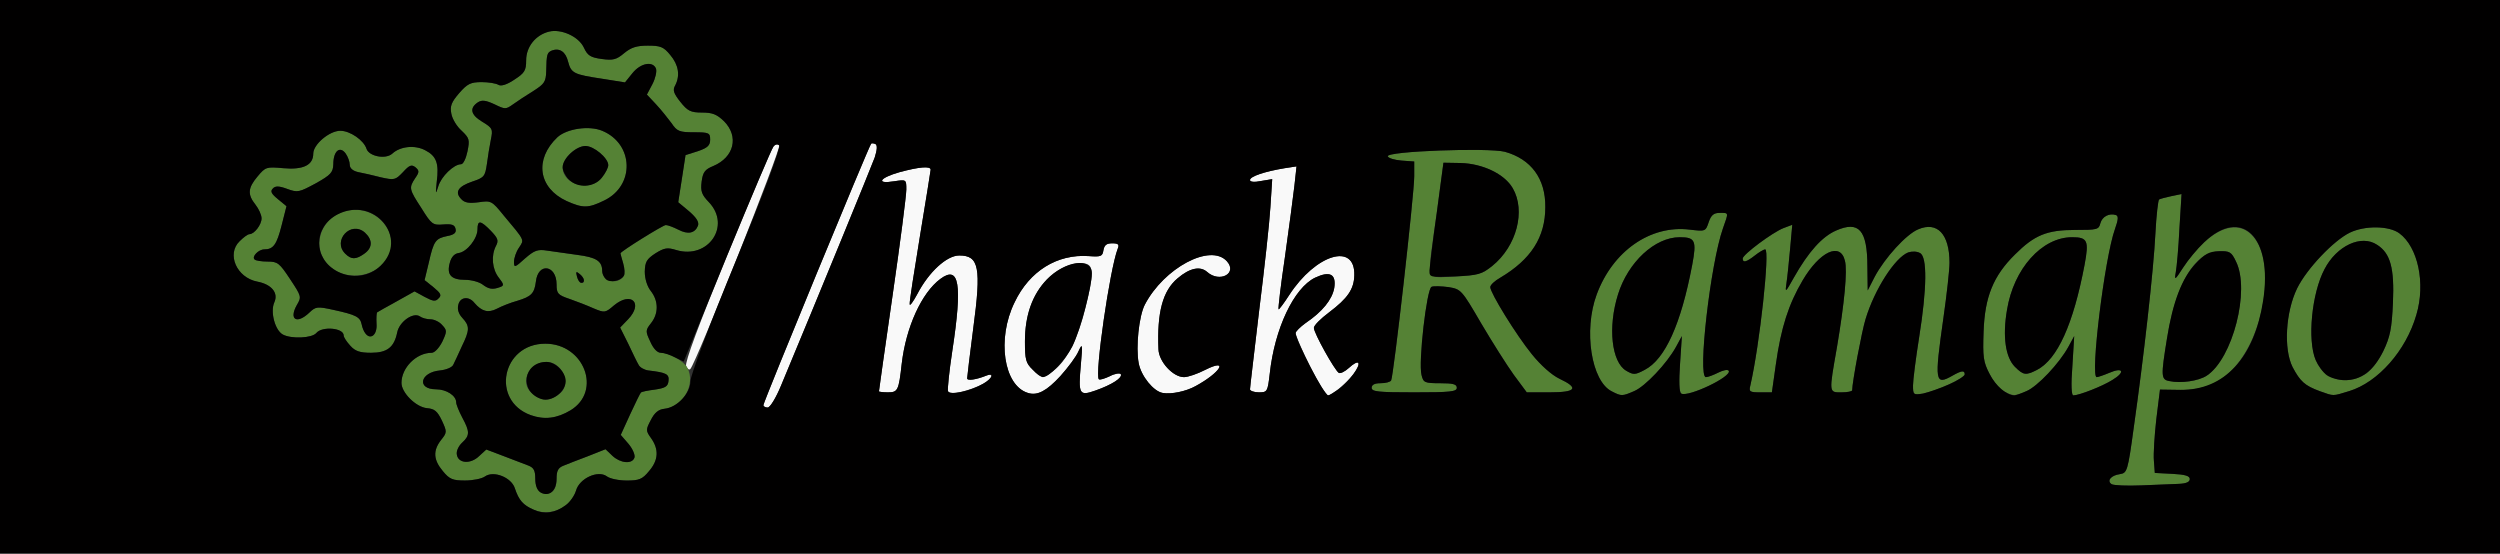 <!DOCTYPE svg PUBLIC "-//W3C//DTD SVG 20010904//EN" "http://www.w3.org/TR/2001/REC-SVG-20010904/DTD/svg10.dtd">
<svg version="1.0" xmlns="http://www.w3.org/2000/svg" width="822px" height="182px" viewBox="0 0 8220 1820" preserveAspectRatio="xMidYMid meet">
<rect x="0" y="0" width="8220" height="1820" fill="#333333" stroke="none"/>
<g id="layer1" fill="#f9f9f9" stroke="none">
 <path d="M2510 1332 c0 -10 347 -852 354 -859 2 -3 9 -2 15 1 6 4 5 19 -3 44 -11 30 -180 443 -308 750 -17 41 -36 72 -44 72 -8 0 -14 -4 -14 -8z"/>
 <path d="M3117 1286 c-2 -6 4 -65 14 -131 34 -222 23 -284 -39 -238 -62 46 -113 159 -127 278 -10 90 -13 95 -46 95 -16 0 -29 -2 -29 -3 0 -2 20 -145 45 -317 25 -172 45 -328 45 -347 0 -33 0 -33 -40 -27 -61 10 -49 -11 18 -30 63 -17 102 -21 102 -8 0 4 -16 101 -35 217 -19 116 -35 217 -34 225 0 8 11 -7 25 -33 38 -73 97 -127 138 -127 65 0 73 39 46 240 -11 85 -20 159 -20 164 0 9 31 4 63 -9 9 -4 17 -3 17 2 0 25 -135 72 -143 49z"/>
 <path d="M3380 1292 c-80 -24 -103 -178 -44 -298 49 -103 140 -159 243 -152 41 3 46 1 49 -19 3 -17 10 -23 29 -23 20 0 24 4 18 18 -26 67 -76 414 -62 429 3 3 19 -2 36 -10 17 -9 33 -11 36 -7 7 12 -29 35 -83 54 -54 19 -57 13 -48 -87 6 -66 5 -70 -8 -42 -7 17 -34 53 -59 81 -45 49 -76 66 -107 56z m90 -78 c42 -36 76 -106 100 -206 26 -107 26 -134 0 -141 -36 -9 -90 13 -128 52 -48 50 -72 118 -72 204 0 59 3 71 25 92 30 31 36 31 75 -1z"/>
 <path d="M3823 1292 c-30 -5 -71 -55 -79 -98 -10 -53 1 -155 20 -192 63 -121 216 -203 270 -143 36 40 -24 72 -65 35 -23 -20 -57 -13 -97 21 -49 41 -68 112 -63 233 1 41 48 92 84 92 13 0 45 -11 70 -24 80 -40 49 10 -33 54 -31 17 -79 27 -107 22z"/>
 <path d="M4342 1268 c-27 -43 -82 -160 -82 -173 0 -5 15 -20 33 -33 55 -37 87 -77 94 -115 7 -46 -14 -57 -63 -34 -70 34 -133 168 -149 315 -7 60 -8 62 -36 62 -16 0 -29 -5 -29 -10 0 -6 14 -122 30 -258 17 -136 34 -289 37 -340 l6 -93 -36 6 c-24 5 -37 3 -37 -3 0 -12 48 -28 114 -39 l39 -6 -7 64 c-4 35 -18 140 -31 233 -14 94 -23 171 -21 173 1 2 17 -19 35 -47 87 -134 217 -174 214 -65 -1 46 -22 76 -83 122 -28 21 -50 43 -50 51 0 17 68 139 82 148 5 3 20 -4 34 -17 32 -30 42 -18 15 20 -20 27 -71 71 -84 71 -3 0 -14 -15 -25 -32z"/>
 <path d="M2256 1204 c-5 -12 42 -138 135 -364 78 -190 146 -351 152 -358 6 -8 14 -9 19 -4 8 8 -272 713 -292 735 -4 5 -10 0 -14 -9z"/>
 </g>
<g id="layer2" fill="#558235" stroke="none">
 <path d="M1755 1676 c-35 -15 -49 -31 -62 -70 -11 -36 -70 -60 -99 -39 -10 7 -39 13 -65 13 -40 0 -51 -4 -73 -31 -31 -37 -33 -67 -6 -102 20 -25 20 -27 3 -64 -15 -31 -24 -39 -50 -41 -36 -4 -83 -51 -83 -83 0 -50 49 -99 99 -99 10 0 24 -15 35 -36 16 -34 16 -38 0 -55 -9 -11 -27 -19 -38 -19 -12 0 -28 -4 -36 -10 -22 -14 -67 18 -74 53 -10 49 -33 67 -86 67 -36 0 -52 -5 -68 -23 -12 -13 -22 -28 -22 -34 0 -25 -71 -31 -90 -8 -14 17 -82 20 -110 5 -26 -14 -42 -75 -28 -106 14 -31 -9 -59 -56 -68 -68 -13 -102 -91 -58 -133 13 -13 27 -23 32 -23 16 0 40 -31 40 -52 0 -11 -9 -31 -20 -45 -27 -34 -25 -55 7 -93 26 -31 29 -32 84 -27 66 6 99 -10 99 -48 0 -30 53 -75 89 -75 32 0 77 31 86 59 8 25 63 36 85 16 26 -24 74 -29 108 -11 37 19 46 43 38 104 -4 41 -4 43 5 15 9 -32 51 -73 75 -73 7 0 16 -18 21 -42 8 -39 6 -44 -19 -68 -16 -14 -31 -39 -34 -56 -5 -25 0 -38 26 -68 27 -31 38 -36 74 -36 22 0 47 4 55 9 8 5 27 0 52 -17 34 -22 39 -30 39 -64 0 -44 31 -83 75 -94 40 -10 98 16 115 53 12 26 22 32 59 37 37 5 48 2 73 -19 23 -19 41 -25 78 -25 42 0 52 4 74 31 27 32 33 67 16 100 -9 15 -5 26 17 54 24 30 34 35 71 35 35 0 49 6 73 29 49 50 33 118 -36 147 -27 11 -34 20 -38 51 -4 32 0 43 24 68 74 78 -3 189 -108 157 -29 -9 -39 -7 -68 11 -29 19 -34 28 -35 60 0 24 8 49 20 64 25 32 26 73 1 105 -19 24 -19 27 -3 61 10 23 23 37 35 37 27 0 75 27 87 49 28 54 -13 128 -75 135 -20 2 -33 13 -45 37 -17 32 -17 35 1 60 26 37 24 72 -7 108 -22 27 -33 31 -73 31 -26 0 -56 -6 -66 -14 -29 -21 -90 7 -101 47 -16 56 -85 87 -139 63z m75 -102 c0 -26 5 -36 23 -43 12 -5 48 -19 80 -31 l58 -23 23 22 c26 24 64 28 72 6 3 -8 -5 -28 -19 -45 l-26 -30 31 -68 c17 -37 33 -69 35 -71 2 -3 22 -7 46 -10 34 -5 43 -10 45 -28 3 -23 -7 -28 -67 -35 -13 -2 -27 -10 -31 -18 -5 -8 -20 -39 -34 -69 l-27 -54 26 -27 c51 -53 11 -93 -46 -46 -29 25 -31 25 -67 10 -20 -9 -56 -23 -79 -31 -39 -13 -43 -18 -43 -48 0 -64 -61 -73 -68 -9 -5 39 -15 49 -61 63 -22 6 -52 18 -67 26 -29 15 -50 9 -74 -19 -18 -23 -47 -20 -53 6 -4 15 1 30 13 43 25 27 25 40 -2 95 -11 25 -24 52 -28 60 -4 8 -23 16 -43 18 -66 6 -78 62 -13 62 34 0 66 21 66 43 0 7 9 29 20 50 25 46 25 59 0 82 -12 11 -20 28 -18 39 4 30 45 33 73 6 l24 -22 58 22 c32 12 68 26 81 31 17 7 22 16 22 43 0 40 24 60 52 45 12 -7 18 -21 18 -45z m-592 -510 c-1 -18 0 -35 2 -37 3 -2 31 -18 64 -36 l59 -33 33 18 c28 15 36 16 46 5 11 -10 7 -17 -16 -36 l-30 -24 14 -58 c16 -71 22 -79 61 -87 22 -4 30 -11 27 -23 -3 -14 -12 -17 -40 -15 -35 3 -39 0 -72 -53 -41 -63 -42 -67 -21 -99 14 -20 14 -25 1 -36 -13 -10 -20 -7 -41 16 -25 26 -28 27 -73 17 -26 -7 -59 -14 -74 -17 -18 -4 -28 -13 -28 -24 0 -10 -6 -27 -14 -38 -19 -25 -40 -7 -40 36 -1 27 -8 35 -58 63 -54 29 -59 31 -94 18 -27 -10 -39 -10 -47 -1 -9 9 -5 17 17 35 l28 23 -16 63 c-16 63 -27 79 -57 79 -19 0 -42 24 -32 33 3 4 23 7 43 7 33 0 39 5 74 58 37 56 38 58 22 85 -27 48 0 64 41 25 21 -20 26 -21 80 -9 73 16 87 23 92 47 10 54 53 52 49 -2z m406 -120 c14 -5 13 -9 -4 -31 -22 -28 -26 -73 -9 -105 9 -17 6 -25 -17 -49 -34 -35 -44 -36 -44 -5 0 30 -34 74 -62 78 -14 2 -24 13 -29 32 -11 39 4 56 50 56 21 0 46 7 57 15 21 16 34 18 58 9z m276 -23 c0 -5 -6 -14 -14 -20 -12 -10 -13 -8 -9 8 5 21 23 30 23 12z m131 -14 c4 -5 3 -24 -2 -41 -5 -17 -9 -32 -9 -33 0 -6 140 -93 149 -93 7 0 25 7 41 15 32 17 55 12 65 -13 4 -12 -5 -26 -29 -47 l-36 -30 12 -77 12 -78 41 -13 c32 -11 40 -19 40 -38 0 -22 -4 -24 -53 -24 -48 0 -56 -3 -74 -30 -12 -16 -35 -45 -51 -62 l-30 -32 18 -34 c10 -19 15 -42 12 -51 -10 -26 -50 -19 -77 14 l-25 31 -75 -12 c-93 -14 -102 -18 -112 -56 -8 -33 -28 -46 -53 -37 -16 7 -18 11 -19 68 -1 35 -6 42 -42 65 -23 14 -53 34 -67 44 -24 17 -26 17 -61 0 -28 -13 -41 -15 -54 -7 -29 19 -25 41 13 64 35 21 36 25 29 59 -4 20 -10 56 -13 80 -6 41 -9 45 -48 58 -47 16 -59 35 -36 58 11 12 26 14 57 10 40 -6 43 -5 81 42 73 87 69 80 51 108 -9 13 -16 34 -16 46 0 20 3 19 36 -11 31 -27 42 -31 73 -26 20 3 64 9 99 14 62 8 82 20 82 53 0 35 52 47 71 16z"/>
 <path d="M1745 1365 c-132 -48 -95 -235 48 -235 128 0 187 156 83 219 -45 27 -86 32 -131 16z m98 -73 c36 -32 5 -102 -46 -102 -57 0 -90 67 -49 102 33 29 60 29 95 0z"/>
 <path d="M1110 893 c-106 -55 -62 -203 60 -203 71 0 129 66 115 130 -15 70 -107 108 -175 73z m88 -59 c27 -19 28 -45 2 -69 -46 -41 -108 26 -65 69 20 20 35 20 63 0z"/>
 <path d="M1863 661 c-93 -43 -107 -137 -30 -210 31 -28 104 -39 147 -21 104 43 108 180 7 229 -53 26 -70 26 -124 2z m116 -77 c12 -15 21 -33 21 -41 0 -23 -47 -63 -75 -63 -31 0 -75 41 -75 70 0 58 91 82 129 34z"/>
 <path d="M6943 1592 c-17 -11 -2 -29 27 -33 24 -4 26 -8 46 -155 32 -225 65 -515 71 -637 3 -59 9 -109 12 -111 3 -2 21 -7 40 -11 l34 -7 -7 113 c-3 63 -9 128 -12 144 -5 28 -3 27 24 -15 88 -133 186 -170 239 -91 62 91 27 308 -67 415 -50 56 -101 78 -181 78 l-67 -1 -12 97 c-6 53 -10 115 -8 137 l3 40 58 3 c42 2 57 7 57 17 0 10 -12 15 -37 16 -21 1 -76 3 -123 5 -47 2 -90 0 -97 -4z m313 -357 c85 -56 143 -281 96 -375 -15 -32 -21 -35 -56 -34 -80 3 -142 107 -171 287 -20 124 -20 135 8 140 37 8 96 0 123 -18z"/>
 <path d="M5300 1287 c-68 -33 -94 -201 -50 -319 53 -143 177 -229 306 -213 51 6 52 6 62 -24 8 -24 17 -31 36 -31 31 0 30 -3 11 51 -41 116 -84 489 -56 489 7 0 25 -7 41 -15 16 -8 31 -11 34 -6 12 19 -134 88 -156 75 -7 -4 -8 -40 -4 -98 l6 -91 -19 35 c-30 55 -102 131 -138 146 -39 17 -42 17 -73 1z m108 -71 c67 -35 119 -150 156 -345 15 -80 10 -91 -41 -91 -82 0 -170 82 -203 188 -34 108 -21 223 27 251 24 14 29 14 61 -3z"/>
 <path d="M6290 1267 c0 -17 9 -88 20 -157 26 -163 27 -266 3 -278 -10 -6 -27 -6 -39 -2 -43 17 -110 120 -140 219 -12 38 -44 208 -44 234 0 4 -16 7 -35 7 -42 0 -42 4 -15 -149 24 -142 35 -252 26 -284 -15 -62 -83 -30 -139 65 -46 78 -71 155 -88 276 l-13 92 -38 0 c-35 0 -38 -2 -33 -22 31 -134 65 -448 49 -448 -5 0 -20 9 -34 20 -28 22 -40 25 -40 10 0 -13 98 -86 134 -100 l29 -11 -7 78 c-4 43 -9 94 -12 113 -5 34 -4 33 24 -17 48 -85 93 -135 139 -155 75 -33 103 -2 103 119 l1 78 23 -45 c33 -62 104 -140 143 -156 63 -27 103 16 103 110 0 23 -9 104 -20 181 -30 211 -28 223 30 190 30 -17 40 -18 40 -4 0 12 -92 54 -137 63 -32 5 -33 4 -33 -27z"/>
 <path d="M6590 1287 c-14 -6 -35 -32 -48 -57 -21 -40 -23 -56 -20 -140 4 -114 32 -183 103 -253 64 -64 105 -81 198 -81 72 0 78 -1 83 -22 6 -22 29 -34 51 -27 9 3 8 15 -3 46 -34 94 -82 487 -60 487 4 0 22 -6 41 -14 46 -20 54 -3 11 23 -33 21 -110 51 -129 51 -6 0 -8 -34 -3 -97 l6 -98 -19 35 c-30 55 -102 131 -138 146 -39 17 -42 17 -73 1z m108 -71 c67 -35 119 -150 156 -345 15 -80 10 -91 -41 -91 -99 0 -192 103 -214 239 -15 87 -5 156 26 187 28 28 36 29 73 10z"/>
 <path d="M7627 1286 c-49 -18 -64 -32 -89 -79 -30 -60 -23 -181 15 -259 32 -65 120 -157 173 -183 50 -24 129 -23 163 2 61 45 87 164 56 268 -34 118 -126 222 -221 251 -56 17 -49 17 -97 0z m149 -55 c20 -12 42 -41 60 -76 23 -48 28 -74 32 -159 5 -114 -8 -163 -52 -191 -52 -35 -133 3 -173 80 -42 79 -57 233 -29 299 27 65 99 85 162 47z"/>
 <path d="M4510 1275 c0 -10 10 -15 29 -15 17 0 32 -4 35 -9 8 -13 76 -613 76 -671 l0 -49 -42 -3 c-23 -2 -43 -8 -45 -14 -6 -17 330 -29 385 -15 86 24 134 88 133 182 0 99 -47 172 -148 232 -18 10 -33 24 -33 31 0 19 85 157 137 221 29 36 65 68 90 80 66 31 56 45 -32 45 l-75 0 -43 -58 c-23 -32 -71 -108 -107 -169 -64 -110 -66 -112 -107 -119 -24 -3 -49 -4 -56 -1 -16 6 -44 249 -33 290 6 25 10 27 61 27 42 0 55 3 55 15 0 13 -22 15 -140 15 -118 0 -140 -2 -140 -15z m397 -401 c80 -65 110 -181 67 -255 -27 -47 -99 -81 -171 -83 l-57 -1 -22 165 c-33 236 -40 213 60 209 77 -4 88 -7 123 -35z"/>
 </g>
<g id="layer3" fill="#010000" stroke="none">
 <path d="M0 910 l0 -910 4110 0 4110 0 0 910 0 910 -4110 0 -4110 0 0 -910z m1860 751 c14 -10 29 -32 34 -48 11 -40 72 -68 101 -47 10 8 40 14 66 14 40 0 51 -4 73 -31 31 -36 33 -71 7 -108 -18 -25 -18 -28 -1 -60 12 -24 25 -35 45 -37 41 -4 85 -51 85 -90 0 -19 62 -185 151 -400 91 -221 147 -370 141 -376 -5 -5 -13 -4 -19 4 -6 7 -74 169 -153 360 l-142 347 -29 -14 c-15 -8 -36 -15 -46 -15 -12 0 -25 -14 -35 -37 -16 -34 -16 -37 3 -61 25 -32 24 -73 -1 -105 -12 -15 -20 -40 -20 -64 1 -32 6 -41 35 -60 29 -18 39 -20 68 -11 105 32 182 -79 108 -157 -24 -25 -28 -36 -24 -68 4 -31 11 -40 38 -51 69 -29 85 -97 36 -147 -24 -23 -38 -29 -73 -29 -37 0 -47 -5 -71 -35 -22 -28 -26 -39 -17 -54 17 -33 11 -68 -16 -100 -22 -27 -32 -31 -74 -31 -37 0 -55 6 -78 25 -25 21 -36 24 -73 19 -37 -5 -47 -11 -59 -37 -17 -37 -75 -63 -115 -53 -44 11 -75 50 -75 94 0 34 -5 42 -39 64 -25 17 -44 22 -52 17 -8 -5 -33 -9 -55 -9 -36 0 -47 5 -74 36 -26 30 -31 43 -26 68 3 17 18 42 34 56 25 24 27 29 19 68 -5 24 -14 42 -21 42 -24 0 -66 41 -75 73 -9 28 -9 26 -5 -15 8 -61 -1 -85 -38 -104 -34 -18 -82 -13 -108 11 -22 20 -77 9 -85 -16 -9 -28 -54 -59 -86 -59 -36 0 -89 45 -89 75 0 38 -33 54 -99 48 -55 -5 -58 -4 -84 27 -32 38 -34 59 -7 93 11 14 20 34 20 45 0 21 -24 52 -40 52 -5 0 -19 10 -32 23 -44 42 -10 120 58 133 47 9 70 37 56 68 -14 31 2 92 28 106 28 15 96 12 110 -5 19 -23 90 -17 90 8 0 6 10 21 22 34 16 18 32 23 68 23 53 0 76 -18 86 -67 7 -35 52 -67 74 -53 8 6 24 10 36 10 11 0 29 8 38 19 16 17 16 21 0 55 -11 21 -25 36 -35 36 -50 0 -99 49 -99 99 0 32 47 79 83 83 26 2 35 10 50 41 17 37 17 39 -3 64 -27 35 -25 65 6 102 22 27 33 31 73 31 26 0 55 -6 65 -13 29 -21 88 3 99 39 13 39 27 55 62 70 35 16 70 11 105 -15z m5303 -70 c25 -1 37 -6 37 -16 0 -10 -15 -15 -57 -17 l-58 -3 -3 -40 c-2 -22 2 -84 8 -137 l12 -97 67 1 c145 1 243 -105 272 -293 33 -209 -70 -311 -194 -192 -22 21 -53 58 -69 83 -27 42 -29 43 -24 15 3 -16 9 -81 12 -144 l7 -113 -34 7 c-19 4 -37 9 -40 11 -3 2 -9 52 -12 111 -6 122 -39 412 -71 637 -20 147 -22 151 -46 155 -29 4 -44 22 -27 33 7 4 50 6 97 4 47 -2 102 -4 123 -5z m-4595 -323 c128 -307 297 -720 308 -750 8 -25 9 -40 3 -44 -6 -3 -13 -4 -15 -1 -7 7 -354 849 -354 859 0 4 6 8 14 8 8 0 27 -31 44 -72z m664 -6 c31 -18 39 -39 11 -27 -32 13 -63 18 -63 9 0 -5 9 -79 20 -164 27 -201 19 -240 -46 -240 -41 0 -100 54 -138 127 -14 26 -25 41 -25 33 -1 -8 15 -109 34 -225 19 -116 35 -213 35 -217 0 -13 -39 -9 -102 8 -67 19 -79 40 -18 30 40 -6 40 -6 40 27 0 19 -20 175 -45 347 -25 172 -45 315 -45 317 0 1 13 3 29 3 33 0 36 -5 46 -95 14 -119 65 -232 127 -278 62 -46 73 16 39 238 -10 66 -16 125 -14 131 5 15 74 0 115 -24z m255 -26 c25 -28 52 -64 59 -81 13 -28 14 -24 8 42 -9 100 -6 106 48 87 54 -19 90 -42 83 -54 -3 -4 -19 -2 -36 7 -17 8 -33 13 -36 10 -14 -15 36 -362 62 -429 6 -14 2 -18 -18 -18 -19 0 -26 6 -29 23 -3 20 -8 22 -49 19 -103 -7 -194 49 -243 152 -59 120 -36 274 44 298 31 10 62 -7 107 -56z m443 34 c82 -44 113 -94 33 -54 -25 13 -57 24 -70 24 -36 0 -83 -51 -84 -92 -5 -121 14 -192 63 -233 40 -34 74 -41 97 -21 41 37 101 5 65 -35 -54 -60 -207 22 -270 143 -19 37 -30 139 -20 192 8 43 49 93 79 98 28 5 76 -5 107 -22z m471 10 c33 -24 74 -78 65 -87 -3 -4 -17 4 -30 16 -14 13 -29 20 -34 17 -14 -9 -82 -131 -82 -148 0 -8 22 -30 50 -51 61 -46 82 -76 83 -122 3 -109 -127 -69 -214 65 -18 28 -34 49 -35 47 -2 -2 7 -79 21 -173 13 -93 27 -198 31 -233 l7 -64 -39 6 c-66 11 -114 27 -114 39 0 6 13 8 37 3 l36 -6 -6 93 c-3 51 -20 204 -37 340 -16 136 -30 252 -30 258 0 5 13 10 29 10 28 0 29 -2 36 -62 16 -147 79 -281 149 -315 49 -23 70 -12 63 34 -7 38 -39 78 -94 115 -18 13 -33 28 -33 33 0 24 94 205 107 205 3 0 18 -9 34 -20z m972 6 c36 -15 108 -91 138 -146 l19 -35 -6 91 c-4 58 -3 94 4 98 22 13 168 -56 156 -75 -3 -5 -18 -2 -34 6 -16 8 -34 15 -41 15 -28 0 15 -373 56 -489 19 -54 20 -51 -11 -51 -19 0 -28 7 -36 31 -10 30 -11 30 -62 24 -129 -16 -253 70 -306 213 -44 118 -18 286 50 319 31 16 34 16 73 -1z m1035 -22 c28 -12 52 -28 52 -33 0 -14 -10 -13 -40 4 -58 33 -60 21 -30 -190 11 -77 20 -158 20 -181 0 -94 -40 -137 -103 -110 -39 16 -110 94 -143 156 l-23 45 -1 -78 c0 -121 -28 -152 -103 -119 -46 20 -91 70 -139 155 -28 50 -29 51 -24 17 3 -19 8 -70 12 -113 l7 -78 -29 11 c-36 14 -134 87 -134 100 0 15 12 12 40 -10 14 -11 29 -20 34 -20 16 0 -18 314 -49 448 -5 20 -2 22 33 22 l38 0 13 -92 c17 -121 42 -198 88 -276 56 -95 124 -127 139 -65 9 32 -2 142 -26 284 -27 153 -27 149 15 149 19 0 35 -3 35 -7 0 -26 32 -196 44 -234 30 -99 97 -202 140 -219 12 -4 29 -4 39 2 24 12 23 115 -3 278 -11 69 -20 140 -20 157 0 31 1 32 33 27 17 -4 56 -17 85 -30z m255 22 c36 -15 108 -91 138 -146 l19 -35 -6 98 c-5 63 -3 97 3 97 19 0 96 -30 129 -51 43 -26 35 -43 -11 -23 -19 8 -37 14 -41 14 -22 0 26 -393 60 -487 11 -31 12 -43 3 -46 -22 -7 -45 5 -51 27 -5 21 -11 22 -83 22 -93 0 -134 17 -198 81 -71 70 -99 139 -103 253 -3 84 -1 100 20 140 20 39 55 69 81 70 4 0 22 -6 40 -14z m1061 0 c95 -29 187 -133 221 -251 31 -104 5 -223 -56 -268 -34 -25 -113 -26 -163 -2 -53 26 -141 118 -173 183 -38 78 -45 199 -15 259 25 47 40 61 89 79 48 17 41 17 97 0z m-2934 -11 c0 -12 -13 -15 -55 -15 -51 0 -55 -2 -61 -27 -11 -41 17 -284 33 -290 7 -3 32 -2 56 1 41 7 43 9 107 119 36 61 84 137 107 169 l43 58 75 0 c88 0 98 -14 32 -45 -25 -12 -61 -44 -90 -80 -52 -64 -137 -202 -137 -221 0 -7 15 -21 33 -31 101 -60 148 -133 148 -232 1 -94 -47 -158 -133 -182 -55 -14 -391 -2 -385 15 2 6 22 12 45 14 l42 3 0 49 c0 58 -68 658 -76 671 -3 5 -18 9 -35 9 -19 0 -29 5 -29 15 0 13 22 15 140 15 118 0 140 -2 140 -15z"/>
 <path d="M1777 1619 c-11 -7 -17 -22 -17 -45 0 -27 -5 -36 -22 -43 -13 -5 -49 -19 -81 -31 l-58 -22 -24 22 c-28 27 -69 24 -73 -6 -2 -11 6 -28 18 -39 25 -23 25 -36 0 -82 -11 -21 -20 -43 -20 -50 0 -22 -32 -43 -66 -43 -65 0 -53 -56 13 -62 20 -2 39 -10 43 -18 4 -8 17 -35 28 -60 27 -55 27 -68 2 -95 -12 -13 -17 -28 -13 -43 6 -26 35 -29 53 -6 24 28 45 34 74 19 15 -8 45 -20 67 -26 46 -14 56 -24 61 -63 7 -64 68 -55 68 9 0 30 4 35 43 48 23 8 59 22 79 31 36 15 38 15 67 -10 57 -47 97 -7 46 46 l-26 27 27 54 c14 30 29 61 34 69 4 8 18 16 31 18 60 7 70 12 67 35 -2 18 -11 23 -45 28 -24 3 -44 7 -46 10 -2 2 -18 34 -35 71 l-31 68 26 30 c14 17 22 37 19 45 -8 22 -46 18 -72 -6 l-23 -22 -58 23 c-32 12 -68 26 -80 31 -18 7 -23 17 -23 43 0 40 -24 61 -53 45z m99 -270 c104 -63 45 -219 -83 -219 -143 0 -180 187 -48 235 45 16 86 11 131 -16z"/>
 <path d="M1780 1312 c-74 -24 -60 -122 17 -122 30 0 63 34 63 63 0 36 -47 70 -80 59z"/>
 <path d="M1202 1097 c-6 -7 -11 -21 -13 -31 -5 -24 -19 -31 -92 -47 -54 -12 -59 -11 -80 9 -41 39 -68 23 -41 -25 16 -27 15 -29 -22 -85 -35 -53 -41 -58 -74 -58 -20 0 -40 -3 -43 -7 -10 -9 13 -33 32 -33 30 0 41 -16 57 -79 l16 -63 -28 -23 c-22 -18 -26 -26 -17 -35 8 -9 20 -9 47 1 35 13 40 11 94 -18 50 -28 57 -36 58 -63 0 -43 21 -61 40 -36 8 11 14 28 14 38 0 11 10 20 28 24 15 3 48 10 74 17 45 10 48 9 73 -17 21 -23 28 -26 41 -16 13 11 13 16 -1 36 -21 32 -20 36 21 99 33 53 37 56 72 53 28 -2 37 1 40 15 3 12 -5 19 -27 23 -39 8 -45 16 -61 87 l-14 58 30 24 c23 19 27 26 16 36 -10 11 -18 10 -46 -5 l-33 -18 -59 33 c-33 18 -61 34 -64 36 -2 2 -3 19 -2 37 3 36 -19 55 -36 33z m49 -223 c95 -91 -21 -231 -141 -169 -81 42 -81 146 0 188 47 24 104 17 141 -19z"/>
 <path d="M1135 834 c-43 -43 19 -110 65 -69 26 24 25 50 -2 69 -28 20 -43 20 -63 0z"/>
 <path d="M1586 935 c-11 -8 -36 -15 -57 -15 -46 0 -61 -17 -50 -56 5 -19 15 -30 29 -32 28 -4 62 -48 62 -78 0 -31 10 -30 44 5 23 24 26 32 17 49 -17 32 -13 77 9 105 17 22 18 26 4 31 -24 9 -37 7 -58 -9z"/>
 <path d="M1897 909 c-4 -16 -3 -18 9 -8 16 13 19 29 5 29 -5 0 -11 -9 -14 -21z"/>
 <path d="M1992 918 c-7 -7 -12 -19 -12 -27 0 -33 -20 -45 -82 -53 -35 -5 -79 -11 -99 -14 -31 -5 -42 -1 -73 26 -33 30 -36 31 -36 11 0 -12 7 -33 16 -46 18 -28 22 -21 -51 -108 -38 -47 -41 -48 -81 -42 -31 4 -46 2 -57 -10 -23 -23 -11 -42 36 -58 39 -13 42 -17 48 -58 3 -24 9 -60 13 -80 7 -34 6 -38 -29 -59 -38 -23 -42 -45 -13 -64 13 -8 26 -6 54 7 35 17 37 17 61 0 14 -10 44 -30 67 -44 36 -23 41 -30 42 -65 1 -57 3 -61 19 -68 25 -9 45 4 53 37 10 38 19 42 112 56 l75 12 25 -31 c27 -33 67 -40 77 -14 3 9 -2 32 -12 51 l-18 34 30 32 c16 17 39 46 51 62 18 27 26 30 74 30 49 0 53 2 53 24 0 19 -8 27 -40 38 l-41 13 -12 78 -12 77 36 30 c24 21 33 35 29 47 -10 25 -33 30 -65 13 -16 -8 -34 -15 -41 -15 -9 0 -149 87 -149 93 0 1 4 16 9 33 5 17 6 36 2 41 -10 17 -46 24 -59 11z m-5 -259 c101 -49 97 -186 -7 -229 -43 -18 -116 -7 -147 21 -77 73 -63 167 30 210 54 24 71 24 124 -2z"/>
 <path d="M1870 590 c-11 -11 -20 -29 -20 -40 0 -29 44 -70 75 -70 28 0 75 40 75 63 0 8 -9 26 -21 41 -26 33 -79 36 -109 6z"/>
 <path d="M7133 1253 c-28 -5 -28 -16 -8 -140 19 -120 49 -198 94 -246 30 -32 44 -40 77 -41 35 -1 41 2 56 34 47 94 -11 319 -96 375 -27 18 -86 26 -123 18z"/>
 <path d="M3395 1215 c-22 -21 -25 -33 -25 -92 0 -86 24 -154 72 -204 60 -62 148 -74 148 -20 0 45 -39 189 -64 240 -24 46 -76 101 -97 101 -6 0 -21 -11 -34 -25z"/>
 <path d="M5347 1219 c-48 -28 -61 -143 -27 -251 33 -106 121 -188 203 -188 51 0 56 11 41 91 -37 195 -89 310 -156 345 -32 17 -37 17 -61 3z"/>
 <path d="M6625 1206 c-31 -31 -41 -100 -26 -187 22 -136 115 -239 214 -239 51 0 56 11 41 91 -37 195 -89 310 -156 345 -37 19 -45 18 -73 -10z"/>
 <path d="M7651 1234 c-13 -9 -29 -32 -37 -50 -28 -66 -13 -220 29 -299 40 -77 121 -115 173 -80 44 28 57 77 52 191 -4 85 -9 111 -32 159 -32 64 -72 95 -126 95 -20 0 -46 -7 -59 -16z"/>
 <path d="M4700 889 c1 -13 11 -98 24 -189 l22 -165 57 1 c72 2 144 36 171 83 43 74 13 190 -67 255 -35 28 -46 31 -123 35 -83 3 -84 3 -84 -20z"/>
 </g>

</svg>